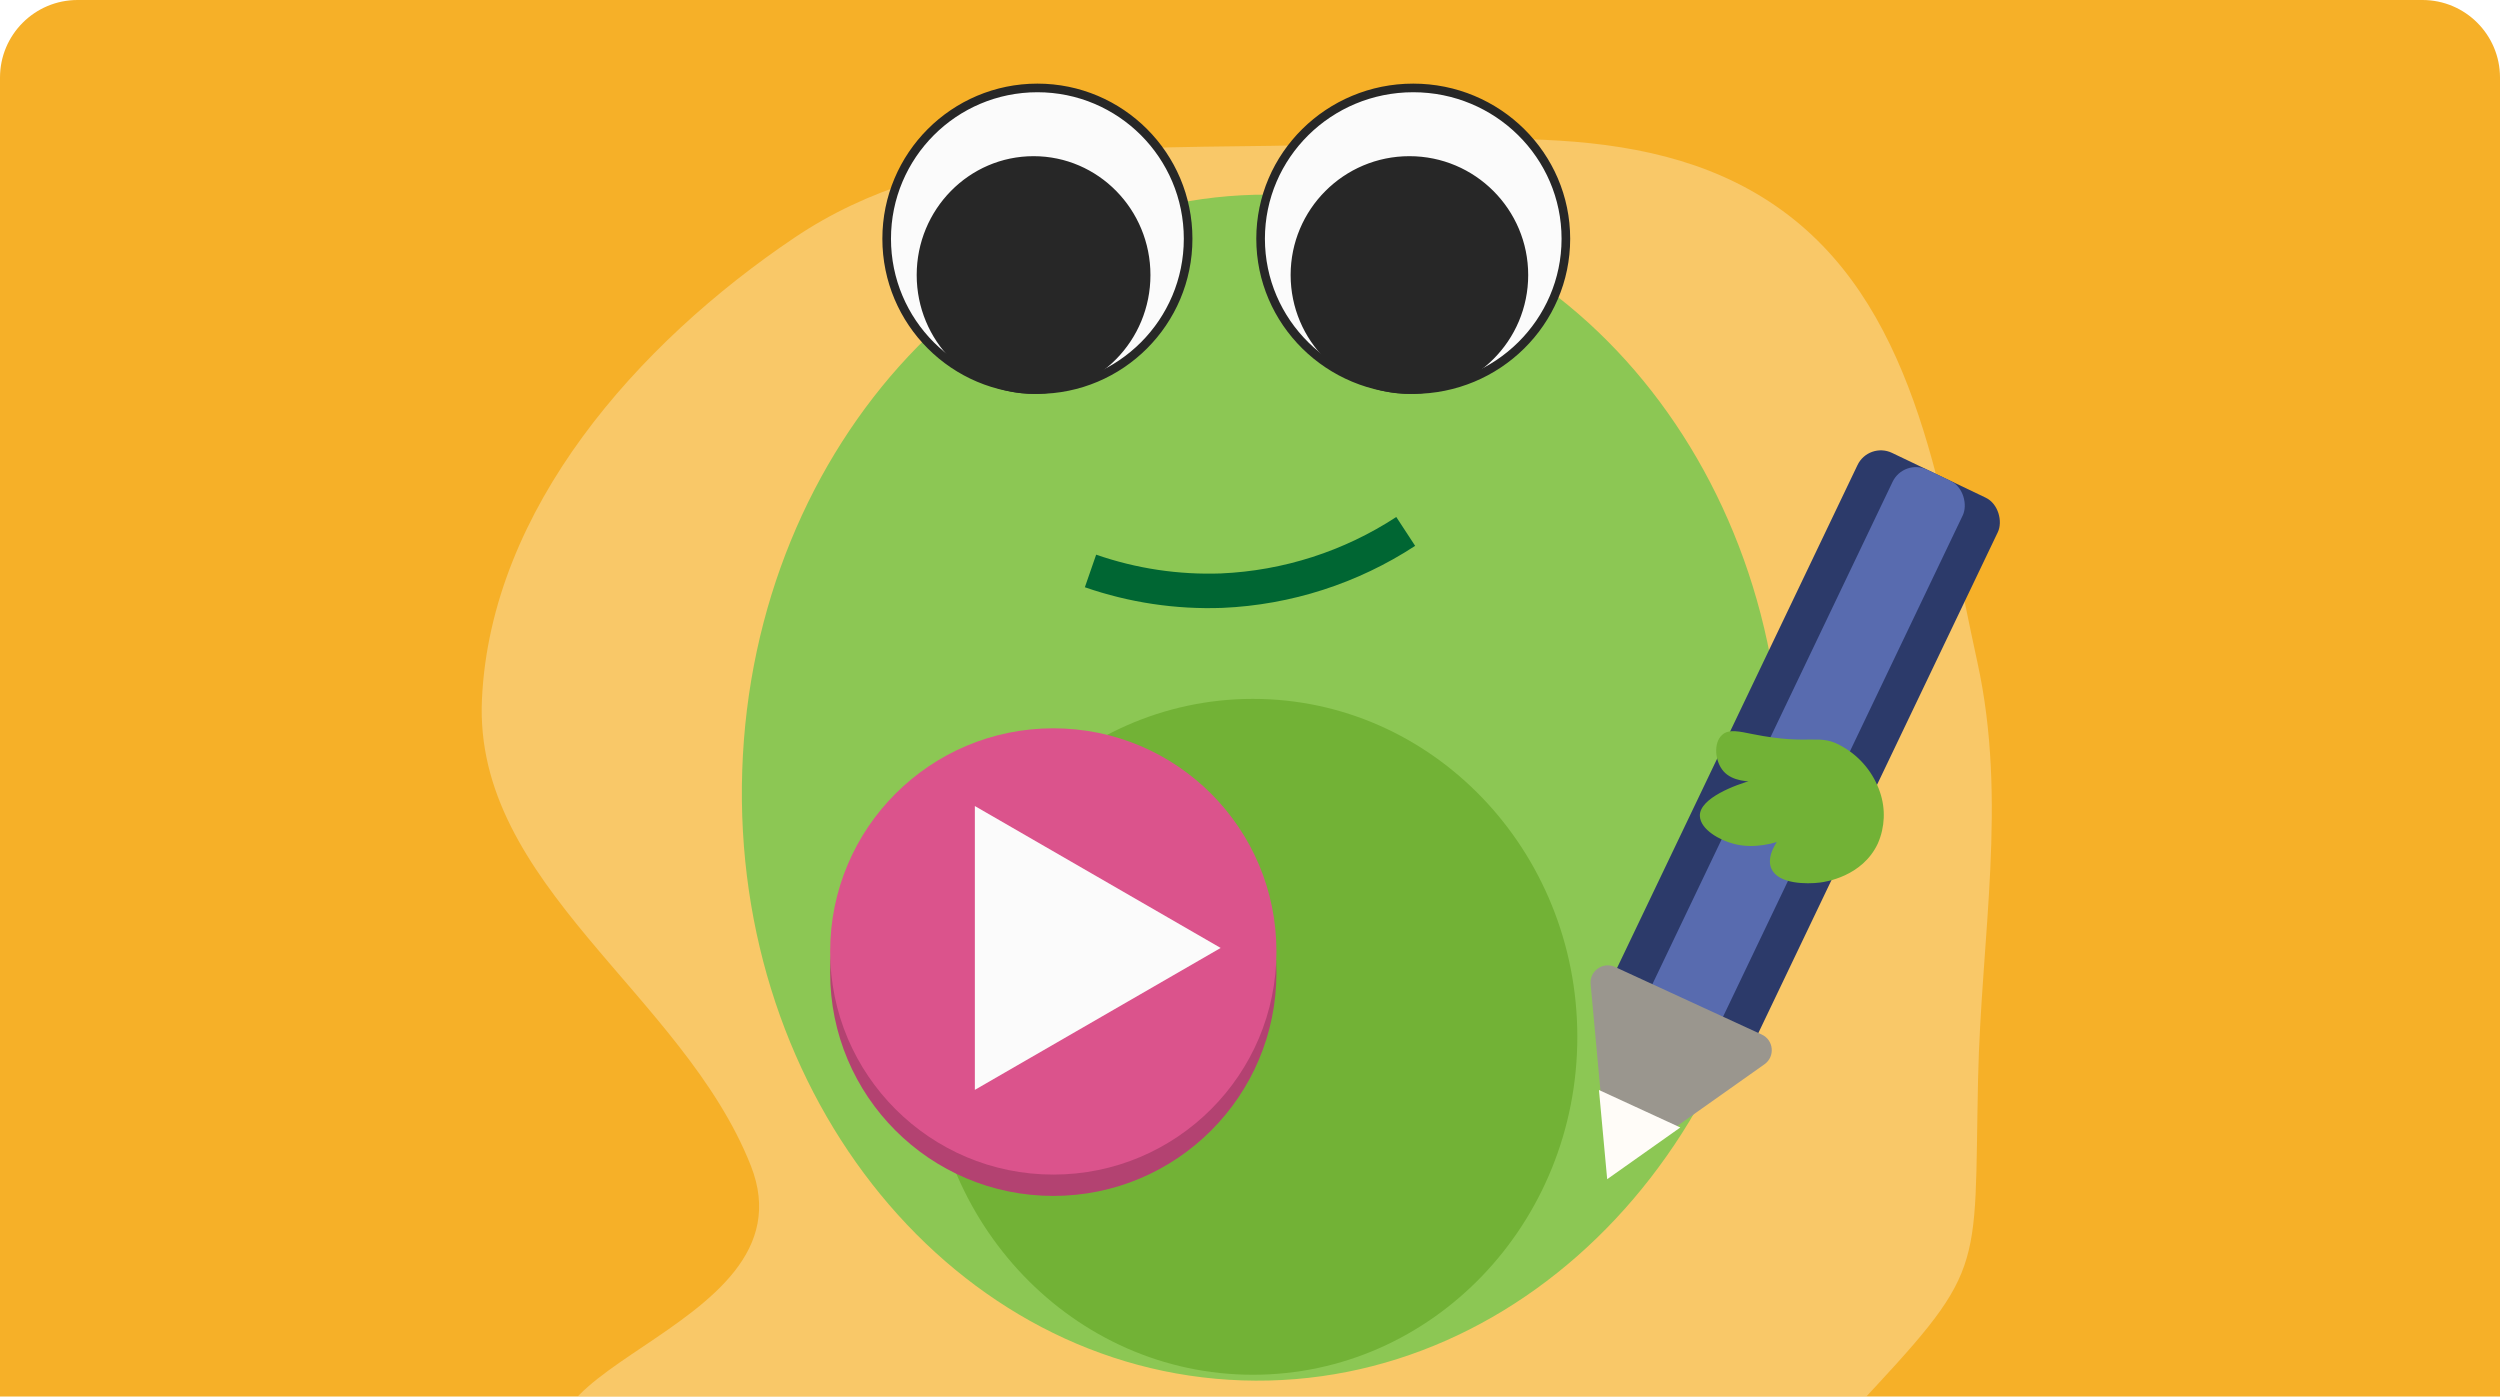 <svg width="290" height="162" viewBox="0 0 290 162" fill="none" xmlns="http://www.w3.org/2000/svg">
<g clip-path="url(#clip0)">
<path d="M0 9C0 4.029 4.029 0 9 0H281C285.971 0 290 4.029 290 9V162H0V9Z" fill="#F6B028"/>
<g filter="url(#filter0_bi)">
<path fill-rule="evenodd" clip-rule="evenodd" d="M229.456 125.152C228.954 148.262 230.554 146.972 214.821 163.787C199.448 180.217 142.551 189.886 120.376 190.432C99.556 190.945 84.625 185.627 68.536 172.328C52.349 158.948 94.877 154.958 87.099 135.228C79.246 115.308 54.893 102.617 55.906 81.093C56.946 58.991 73.965 39.821 92.164 27.566C109.335 16.003 130.818 17.306 151.309 16.849C170.73 16.416 192.072 13.14 207.504 24.995C222.598 36.59 225.249 57.982 229.378 76.822C232.903 92.906 229.816 108.638 229.456 125.152Z" fill="white" fill-opacity="0.3"/>
</g>
<path d="M206.668 93.368C207.927 55.393 181.958 23.712 148.663 22.607C115.369 21.502 87.358 51.391 86.099 89.366C84.84 127.341 110.81 159.022 144.104 160.127C177.399 161.232 205.41 131.343 206.668 93.368Z" fill="#8CC754"/>
<path d="M126.499 66.231C131.389 67.928 136.552 68.703 141.725 68.516C149.325 68.183 156.695 65.81 163.062 61.645" stroke="#006633" stroke-width="4" stroke-miterlimit="10"/>
<path d="M120.338 45.192C129.994 45.192 137.822 37.359 137.822 27.696C137.822 18.034 129.994 10.2 120.338 10.2C110.681 10.2 102.854 18.034 102.854 27.696C102.854 37.359 110.681 45.192 120.338 45.192Z" fill="#FBFBFB" stroke="#272727" stroke-miterlimit="10"/>
<path d="M119.894 45.193C127.106 45.193 132.952 39.243 132.952 31.904C132.952 24.566 127.106 18.616 119.894 18.616C112.683 18.616 106.836 24.566 106.836 31.904C106.836 39.243 112.683 45.193 119.894 45.193Z" fill="#272727" stroke="#272727" stroke-miterlimit="10"/>
<path d="M163.935 45.192C173.714 45.192 181.641 37.359 181.641 27.696C181.641 18.034 173.714 10.2 163.935 10.2C154.157 10.2 146.23 18.034 146.23 27.696C146.23 37.359 154.157 45.192 163.935 45.192Z" fill="#FBFBFB" stroke="#272727" stroke-miterlimit="10"/>
<path d="M145.346 159.471C166.125 159.471 182.97 141.92 182.97 120.271C182.97 98.621 166.125 81.07 145.346 81.07C124.567 81.07 107.722 98.621 107.722 120.271C107.722 141.92 124.567 159.471 145.346 159.471Z" fill="#72B236"/>
<path d="M163.492 45.193C170.826 45.193 176.771 39.243 176.771 31.904C176.771 24.566 170.826 18.616 163.492 18.616C156.159 18.616 150.213 24.566 150.213 31.904C150.213 39.243 156.159 45.193 163.492 45.193Z" fill="#272727" stroke="#272727" stroke-miterlimit="10"/>
<rect x="216.765" y="51.24" width="18.042" height="76.033" rx="3" transform="rotate(25.553 216.765 51.24)" fill="#2C3A6A"/>
<rect x="220.834" y="53.185" width="9.021" height="76.033" rx="3" transform="rotate(25.553 220.834 53.185)" fill="#586BAF"/>
<path d="M184.512 114.166C184.371 112.633 185.942 111.522 187.34 112.166L204.362 120.006C205.761 120.65 205.937 122.566 204.68 123.455L189.38 134.277C188.123 135.166 186.375 134.361 186.233 132.827L184.512 114.166Z" fill="#9A968E"/>
<path d="M185.479 126.44L194.916 130.787L186.433 136.786L185.479 126.44Z" fill="#FFFCF8"/>
<circle cx="122.183" cy="112.843" r="25.884" fill="#B34271"/>
<circle cx="122.183" cy="110.367" r="25.884" fill="#DB538C"/>
<path d="M113.083 93.5L141.596 109.962L113.083 126.424L113.083 93.5Z" fill="#FBFBFB"/>
<path d="M203.281 85.278C210.262 86.684 210.953 85.062 213.787 86.786C215.749 87.941 217.23 89.765 217.957 91.923C218.615 93.838 218.53 95.931 217.719 97.787C215.951 101.586 211.667 102.187 211.078 102.255C209.616 102.436 206.33 102.447 205.582 100.69C204.981 99.272 206.386 97.492 206.488 97.367C206.985 96.777 207.592 96.291 208.277 95.936C208.962 95.582 209.709 95.367 210.477 95.303C210.557 95.518 205.65 98.898 201.241 97.787C199.53 97.367 197.366 96.131 197.309 94.645C197.241 92.729 201.287 91.152 203.406 90.597C204.657 90.293 205.93 90.092 207.214 89.996C207.214 89.996 201.955 91.561 200.029 89.394C199.032 88.26 198.896 86.185 199.847 85.346C200.573 84.666 201.785 84.983 203.281 85.278Z" fill="#72B236" stroke="#72B236" stroke-width="0.25" stroke-miterlimit="10"/>
</g>
<defs>
<filter id="filter0_bi" x="22" y="-21" width="244.506" height="247.655" filterUnits="userSpaceOnUse" color-interpolation-filters="sRGB">
<feFlood flood-opacity="0" result="BackgroundImageFix"/>
<feGaussianBlur in="BackgroundImage" stdDeviation="5"/>
<feComposite in2="SourceAlpha" operator="in" result="effect1_backgroundBlur"/>
<feBlend mode="normal" in="SourceGraphic" in2="effect1_backgroundBlur" result="shape"/>
<feColorMatrix in="SourceAlpha" type="matrix" values="0 0 0 0 0 0 0 0 0 0 0 0 0 0 0 0 0 0 127 0" result="hardAlpha"/>
<feOffset/>
<feGaussianBlur stdDeviation="5"/>
<feComposite in2="hardAlpha" operator="arithmetic" k2="-1" k3="1"/>
<feColorMatrix type="matrix" values="0 0 0 0 1 0 0 0 0 1 0 0 0 0 1 0 0 0 0.2 0"/>
<feBlend mode="normal" in2="shape" result="effect2_innerShadow"/>
</filter>
<clipPath id="clip0">
<rect width="290" height="162" fill="white"/>
</clipPath>
</defs>
</svg>

